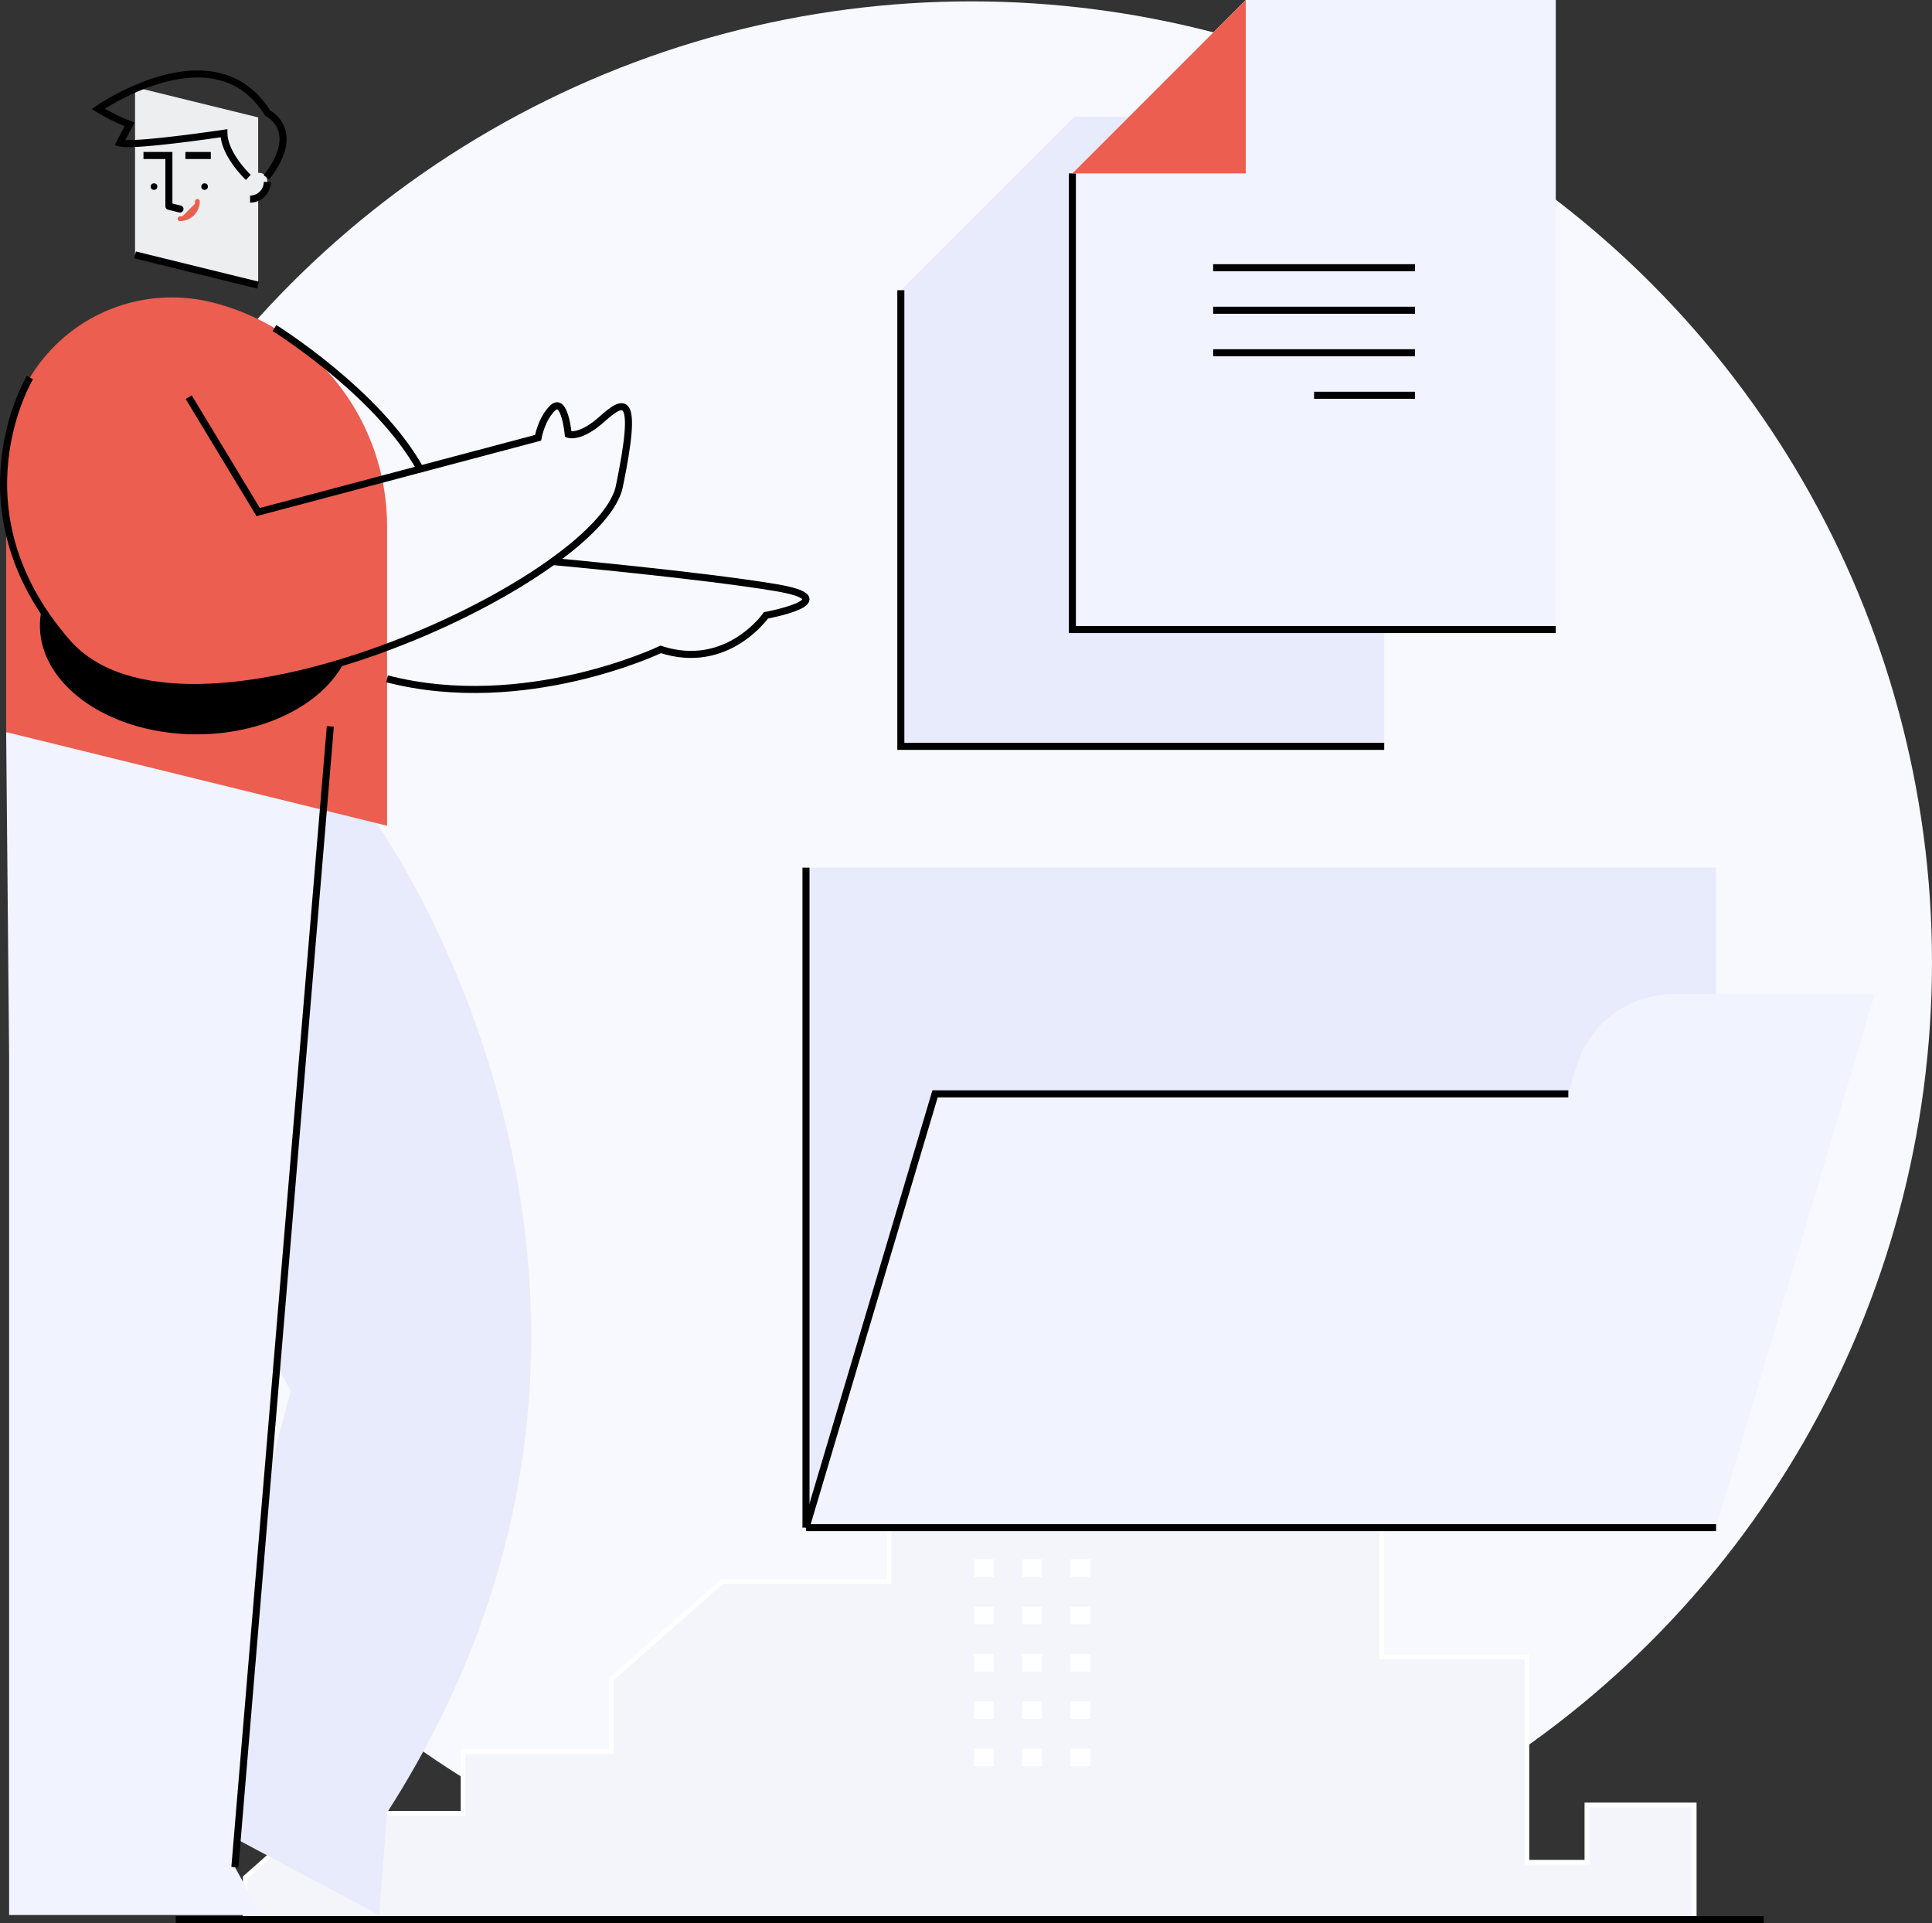 <svg xmlns="http://www.w3.org/2000/svg" width="411.213" height="409.28" viewBox="0 0 411.213 409.28">
  <rect x="0" y="0" width="411.213" height="409.28" fill="#333333" stroke="none"/>
  <g id="Group_10996" data-name="Group 10996" transform="translate(-46.237 -207.719)">
    <ellipse id="Ellipse_176" data-name="Ellipse 176" cx="204.494" cy="204.494" rx="204.494" ry="204.494" transform="translate(48.461 208.011)" fill="#f8f9fe"/>
    <g id="Group_10880" data-name="Group 10880" transform="translate(47 207.719)">
      <g id="Group_10870" data-name="Group 10870" transform="translate(36.652 202.214)">
        <path id="Path_11654" data-name="Path 11654" d="M255.238,690.836h30.908V677.759h31.58V662.3l23.517-20.8h35.611V581.464h46.362v-74.3l58.456,51.714v98.672h30.908v43.708h12.766v-12.2h22.845v24.409h-308.4v-8.954Z" transform="translate(-225.002 -507.163)" fill="#f4f5fb" stroke="#fff" stroke-width="1"/>
        <line id="Line_38" data-name="Line 38" x1="337.969" transform="translate(0 206.299)" fill="none" stroke="#000" stroke-miterlimit="10" stroke-width="1.5"/>
        <g id="Group_10861" data-name="Group 10861" transform="translate(169.865 89.342)">
          <rect id="Rectangle_2338" data-name="Rectangle 2338" width="4.223" height="3.736" transform="translate(20.55)" fill="#fff"/>
          <rect id="Rectangle_2339" data-name="Rectangle 2339" width="4.223" height="3.736" transform="translate(10.275)" fill="#fff"/>
          <rect id="Rectangle_2340" data-name="Rectangle 2340" width="4.223" height="3.736" transform="translate(0)" fill="#fff"/>
        </g>
        <g id="Group_10862" data-name="Group 10862" transform="translate(169.865 99.414)">
          <rect id="Rectangle_2341" data-name="Rectangle 2341" width="4.223" height="3.736" transform="translate(20.55)" fill="#fff"/>
          <rect id="Rectangle_2342" data-name="Rectangle 2342" width="4.223" height="3.736" transform="translate(10.275)" fill="#fff"/>
          <rect id="Rectangle_2343" data-name="Rectangle 2343" width="4.223" height="3.736" transform="translate(0)" fill="#fff"/>
        </g>
        <g id="Group_10863" data-name="Group 10863" transform="translate(169.865 109.486)">
          <rect id="Rectangle_2344" data-name="Rectangle 2344" width="4.223" height="3.736" transform="translate(20.55)" fill="#fff"/>
          <rect id="Rectangle_2345" data-name="Rectangle 2345" width="4.223" height="3.736" transform="translate(10.275)" fill="#fff"/>
          <rect id="Rectangle_2346" data-name="Rectangle 2346" width="4.223" height="3.736" transform="translate(0)" fill="#fff"/>
        </g>
        <g id="Group_10864" data-name="Group 10864" transform="translate(169.865 119.558)">
          <rect id="Rectangle_2347" data-name="Rectangle 2347" width="4.223" height="3.736" transform="translate(20.55)" fill="#fff"/>
          <rect id="Rectangle_2348" data-name="Rectangle 2348" width="4.223" height="3.736" transform="translate(10.275)" fill="#fff"/>
          <rect id="Rectangle_2349" data-name="Rectangle 2349" width="4.223" height="3.736" transform="translate(0)" fill="#fff"/>
        </g>
        <g id="Group_10865" data-name="Group 10865" transform="translate(169.865 129.63)">
          <rect id="Rectangle_2350" data-name="Rectangle 2350" width="4.223" height="3.736" transform="translate(20.55)" fill="#fff"/>
          <rect id="Rectangle_2351" data-name="Rectangle 2351" width="4.223" height="3.736" transform="translate(10.275)" fill="#fff"/>
          <rect id="Rectangle_2352" data-name="Rectangle 2352" width="4.223" height="3.736" transform="translate(0)" fill="#fff"/>
        </g>
        <g id="Group_10866" data-name="Group 10866" transform="translate(169.865 139.702)">
          <rect id="Rectangle_2353" data-name="Rectangle 2353" width="4.223" height="3.736" transform="translate(20.55)" fill="#fff"/>
          <rect id="Rectangle_2354" data-name="Rectangle 2354" width="4.223" height="3.736" transform="translate(10.275)" fill="#fff"/>
          <rect id="Rectangle_2355" data-name="Rectangle 2355" width="4.223" height="3.736" transform="translate(0)" fill="#fff"/>
        </g>
        <g id="Group_10867" data-name="Group 10867" transform="translate(169.865 149.774)">
          <rect id="Rectangle_2356" data-name="Rectangle 2356" width="4.223" height="3.736" transform="translate(20.55)" fill="#fff"/>
          <rect id="Rectangle_2357" data-name="Rectangle 2357" width="4.223" height="3.736" transform="translate(10.275)" fill="#fff"/>
          <rect id="Rectangle_2358" data-name="Rectangle 2358" width="4.223" height="3.736" transform="translate(0)" fill="#fff"/>
        </g>
        <g id="Group_10868" data-name="Group 10868" transform="translate(169.865 159.846)">
          <rect id="Rectangle_2359" data-name="Rectangle 2359" width="4.223" height="3.736" transform="translate(20.55)" fill="#fff"/>
          <rect id="Rectangle_2360" data-name="Rectangle 2360" width="4.223" height="3.736" transform="translate(10.275)" fill="#fff"/>
          <rect id="Rectangle_2361" data-name="Rectangle 2361" width="4.223" height="3.736" transform="translate(0)" fill="#fff"/>
        </g>
        <g id="Group_10869" data-name="Group 10869" transform="translate(169.865 169.918)">
          <rect id="Rectangle_2362" data-name="Rectangle 2362" width="4.223" height="3.736" transform="translate(20.55)" fill="#fff"/>
          <rect id="Rectangle_2363" data-name="Rectangle 2363" width="4.223" height="3.736" transform="translate(10.275)" fill="#fff"/>
          <rect id="Rectangle_2364" data-name="Rectangle 2364" width="4.223" height="3.736" transform="translate(0)" fill="#fff"/>
        </g>
      </g>
      <g id="Group_10873" data-name="Group 10873" transform="translate(0 15.746)">
        <path id="Path_11655" data-name="Path 11655" d="M691.927,454.736s72.584,100.911,2.256,210.587l-1.7,21.786-42.489-22.64,23.715-88.931-33.1-57.684,23.865-77.07" transform="translate(-612.563 -295.311)" fill="#e7ebfb"/>
        <path id="Path_11656" data-name="Path 11656" d="M778.836,430.045l-69,1.213.631,68.943V683H764.2l-5.681-10.181Z" transform="translate(-709.288 -291.204)" fill="#f1f4ff"/>
        <g id="Group_10872" data-name="Group 10872" transform="translate(27.981 2.799)">
          <path id="Path_11657" data-name="Path 11657" d="M734.707,224.307v21.155l26.207,6.441V216.2l-26.207-6.441Z" transform="translate(-734.707 -209.761)" fill="#edeeef"/>
          <ellipse id="Ellipse_174" data-name="Ellipse 174" cx="0.701" cy="0.701" rx="0.701" ry="0.701" transform="translate(14.104 20.464)"/>
          <ellipse id="Ellipse_175" data-name="Ellipse 175" cx="0.701" cy="0.701" rx="0.701" ry="0.701" transform="translate(3.341 20.464)"/>
          <path id="Path_11658" data-name="Path 11658" d="M770.9,244.113v-10.8h-5.41" transform="translate(-763.697 -218.768)" fill="none" stroke="#000" stroke-miterlimit="10" stroke-width="1.5"/>
          <line id="Line_39" data-name="Line 39" x1="5.41" transform="translate(10.715 14.546)" fill="none" stroke="#000" stroke-miterlimit="10" stroke-width="1.5"/>
          <line id="Line_40" data-name="Line 40" transform="translate(0.947 12.777)" fill="none" stroke="#000" stroke-miterlimit="10" stroke-width="1.5"/>
          <g id="Group_10871" data-name="Group 10871" transform="translate(24.481 18.242)">
            <path id="Path_11659" data-name="Path 11659" d="M731.571,241.135v3.751a3.663,3.663,0,0,0,3.663-3.663q0-.169-.015-.333C735.013,238.615,731.571,238.852,731.571,241.135Z" transform="translate(-731.571 -239.298)" fill="#edeeef"/>
            <path id="Path_11660" data-name="Path 11660" d="M731.571,246.078a3.663,3.663,0,0,0,3.663-3.663" transform="translate(-731.571 -240.49)" fill="none" stroke="#000" stroke-miterlimit="10" stroke-width="1.5"/>
          </g>
          <path id="Path_11661" data-name="Path 11661" d="M755.652,252.815a3.707,3.707,0,0,0,3.707-3.707" transform="translate(-746.087 -224.808)" fill="#eb5e50" stroke="#eb5e50" stroke-linecap="round" stroke-linejoin="round" stroke-width="1"/>
          <line id="Line_41" data-name="Line 41" x2="26.207" y2="6.441" transform="translate(0 35.701)" fill="none" stroke="#000" stroke-miterlimit="10" stroke-width="1.5"/>
          <line id="Line_42" data-name="Line 42" x2="2.366" y2="0.582" transform="translate(7.199 25.353)" fill="none" stroke="#000" stroke-linecap="round" stroke-miterlimit="10" stroke-width="1.5"/>
        </g>
        <path id="Path_11662" data-name="Path 11662" d="M758.082,227.227s-5.1-4.776-5.188-9.387c0,0-19.268,2.882-22.15,2.059l2.058-3.952a42.658,42.658,0,0,1-6.67-3.294s24.785-17.292,36.066.906c0,0,7.55,3.623-.26,13.669" transform="translate(-705.996 -205.228)" fill="none" stroke="#000" stroke-miterlimit="10" stroke-width="1.5"/>
        <path id="Path_11663" data-name="Path 11663" d="M690.288,317.487v57.229l81.071,19.926V330.906a49.093,49.093,0,0,0-37.375-47.674h0a35.276,35.276,0,0,0-43.7,34.256Z" transform="translate(-689.739 -234.662)" fill="#eb5e50"/>
        <path id="Path_11664" data-name="Path 11664" d="M710.725,396.6c11.178,12.853,35.451,11.446,59.071,4.175-4.571,9-16.924,15.461-31.454,15.461-18.419,0-33.349-10.369-33.349-23.16a16.346,16.346,0,0,1,.391-3.555A62.448,62.448,0,0,0,710.725,396.6Z" transform="translate(-697.257 -275.707)"/>
        <line id="Line_43" data-name="Line 43" y1="242.777" x2="20.318" transform="translate(49.229 138.841)" fill="none" stroke="#000" stroke-miterlimit="10" stroke-width="1.5"/>
        <path id="Path_11665" data-name="Path 11665" d="M612.693,309.824s-16.843,27.889,7.862,56.3,113.386-12.845,117.586-33.1.988-18.527-3.706-14.328-7.164,3.211-7.164,3.211-.741-7.9-3.211-5.682-3.211,6.423-3.211,6.423l-59.573,15.81L646.487,314" transform="translate(-607.087 -245.228)" fill="none" stroke="#000" stroke-miterlimit="10" stroke-width="1.5"/>
        <path id="Path_11666" data-name="Path 11666" d="M678.862,292.767s22,13.694,31.024,30.011" transform="translate(-621.21 -238.705)" fill="none" stroke="#000" stroke-miterlimit="10" stroke-width="1.5"/>
        <path id="Path_11667" data-name="Path 11667" d="M581.178,373.234s31.537,2.891,47.347,5.527-1.976,5.929-1.976,5.929-8.234,11.858-22.4,7.246c0,0-28.874,13.834-58.244,6.258" transform="translate(-464.287 -269.478)" fill="none" stroke="#000" stroke-miterlimit="10" stroke-width="1.5"/>
      </g>
      <g id="Group_10874" data-name="Group 10874" transform="translate(170.786 184.65)">
        <rect id="Rectangle_2365" data-name="Rectangle 2365" width="193.705" height="140.455" transform="translate(0)" fill="#e7ebfb"/>
        <line id="Line_44" data-name="Line 44" y2="140.455" transform="translate(0)" fill="none" stroke="#000" stroke-miterlimit="10" stroke-width="1.5"/>
        <path id="Path_11668" data-name="Path 11668" d="M339.8,543.521l1.722-5.789A21.585,21.585,0,0,1,362.213,522.3h42.823L371.254,635.844H177.549l27.47-92.323Z" transform="translate(-177.549 -495.389)" fill="#f1f4ff"/>
        <line id="Line_45" data-name="Line 45" x1="193.705" transform="translate(0 140.455)" fill="none" stroke="#000" stroke-miterlimit="10" stroke-width="1.5"/>
        <path id="Path_11669" data-name="Path 11669" d="M283.178,648.983l27.47-92.323H445.432" transform="translate(-283.178 -508.528)" fill="none" stroke="#000" stroke-miterlimit="10" stroke-width="1.5"/>
      </g>
      <g id="Group_10879" data-name="Group 10879" transform="translate(190.975 0)">
        <g id="Group_10875" data-name="Group 10875" transform="translate(0 24.861)">
          <path id="Path_11670" data-name="Path 11670" d="M449.508,219.986V353.959H346.626v-97.07l36.9-36.9Z" transform="translate(-346.626 -219.986)" fill="#e7ebfb"/>
          <path id="Path_11671" data-name="Path 11671" d="M449.508,376.811H346.626v-97.07" transform="translate(-346.626 -242.838)" fill="none" stroke="#000" stroke-miterlimit="10" stroke-width="1.5"/>
        </g>
        <g id="Group_10876" data-name="Group 10876" transform="translate(41.611 81.837)">
          <line id="Line_46" data-name="Line 46" x1="42.965" fill="none" stroke="#000" stroke-miterlimit="10" stroke-width="1.5"/>
          <line id="Line_47" data-name="Line 47" x1="42.965" transform="translate(0 9.047)" fill="none" stroke="#000" stroke-miterlimit="10" stroke-width="1.5"/>
          <line id="Line_48" data-name="Line 48" x1="42.965" transform="translate(0 18.093)" fill="none" stroke="#000" stroke-miterlimit="10" stroke-width="1.5"/>
          <line id="Line_49" data-name="Line 49" x1="21.483" transform="translate(21.483 27.14)" fill="none" stroke="#000" stroke-miterlimit="10" stroke-width="1.5"/>
        </g>
        <g id="Group_10877" data-name="Group 10877" transform="translate(36.513)">
          <path id="Path_11672" data-name="Path 11672" d="M390.384,179.731V313.7H287.5v-97.07l36.9-36.9Z" transform="translate(-287.503 -179.731)" fill="#f1f4ff"/>
          <path id="Path_11673" data-name="Path 11673" d="M390.384,336.556H287.5v-97.07" transform="translate(-287.503 -202.583)" fill="none" stroke="#000" stroke-miterlimit="10" stroke-width="1.5"/>
          <path id="Path_11674" data-name="Path 11674" d="M394.338,216.634l36.9-36.9v36.9Z" transform="translate(-394.338 -179.731)" fill="#eb5e50"/>
        </g>
        <g id="Group_10878" data-name="Group 10878" transform="translate(66.471 56.976)">
          <line id="Line_50" data-name="Line 50" x1="42.965" transform="translate(0)" fill="none" stroke="#000" stroke-miterlimit="10" stroke-width="1.5"/>
          <line id="Line_51" data-name="Line 51" x1="42.965" transform="translate(0 9.047)" fill="none" stroke="#000" stroke-miterlimit="10" stroke-width="1.5"/>
          <line id="Line_52" data-name="Line 52" x1="42.965" transform="translate(0 18.093)" fill="none" stroke="#000" stroke-miterlimit="10" stroke-width="1.5"/>
          <line id="Line_53" data-name="Line 53" x1="21.483" transform="translate(21.483 27.14)" fill="none" stroke="#000" stroke-miterlimit="10" stroke-width="1.5"/>
        </g>
      </g>
    </g>
  </g>
</svg>
